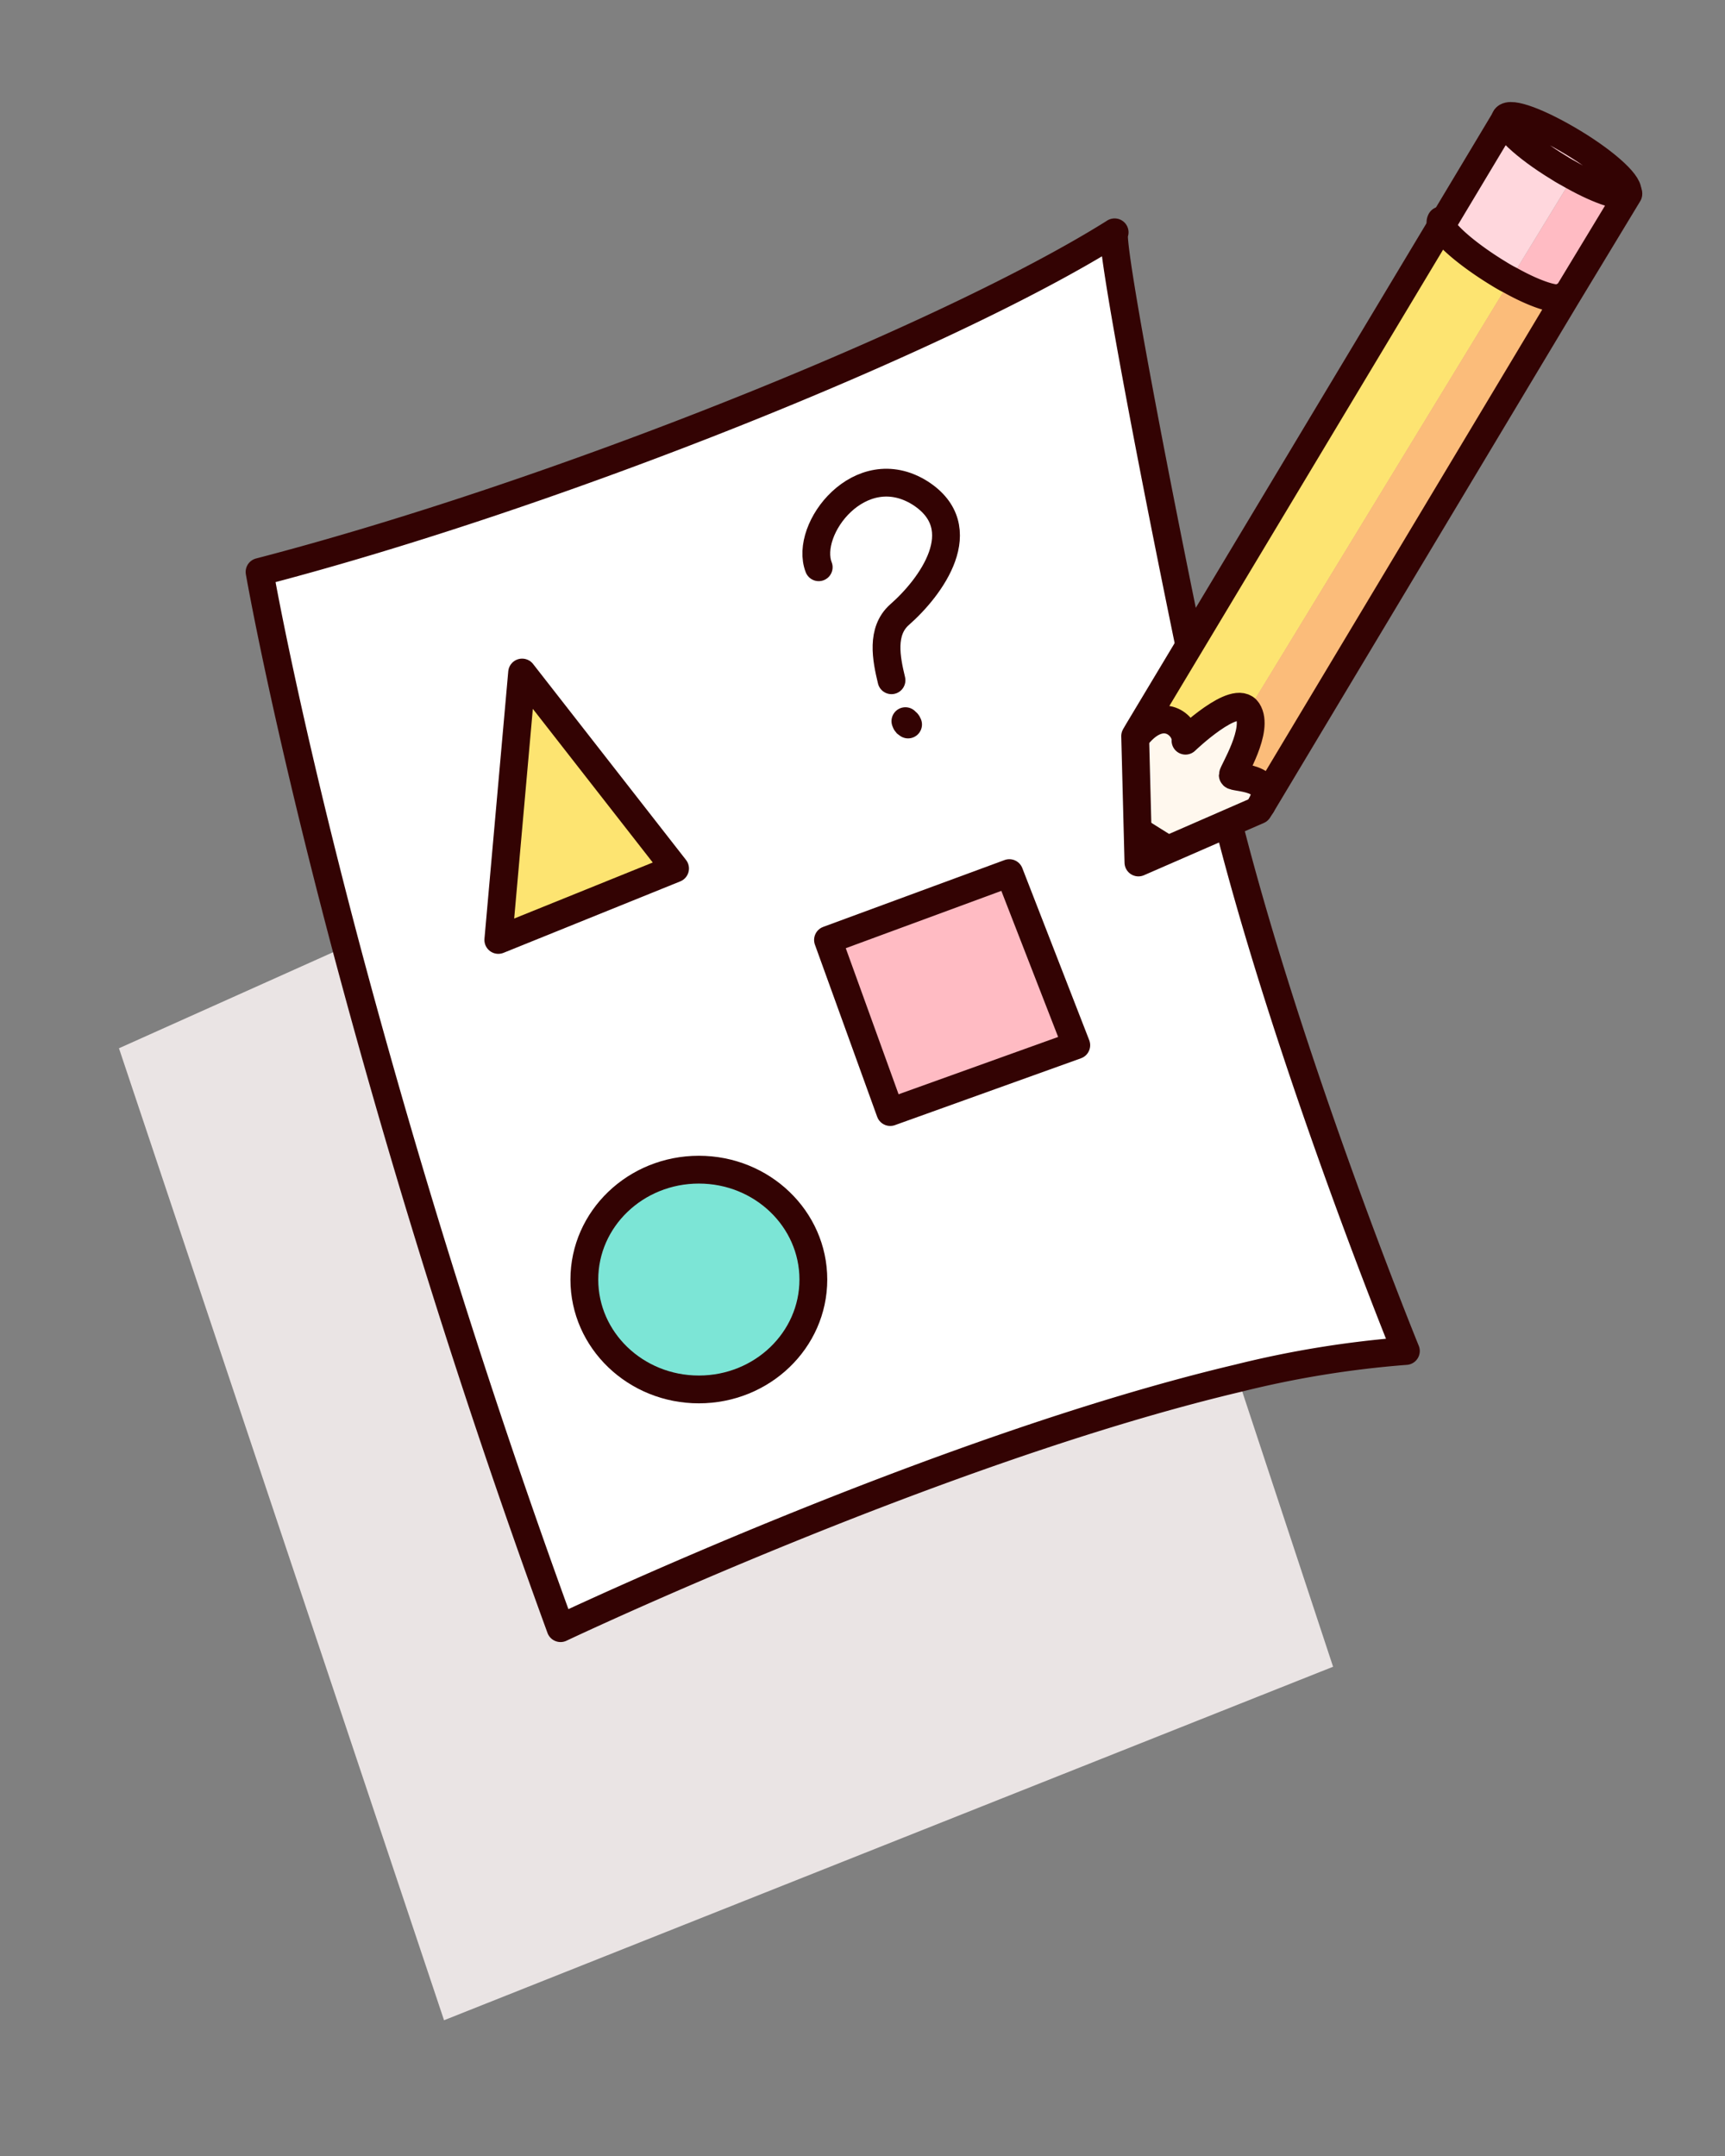 <svg id="Layer_1" data-name="Layer 1" xmlns="http://www.w3.org/2000/svg" viewBox="0 0 232 290"><rect x="0" y="0" width="232" height="290" fill="#808080" stroke="none"/><defs><style>.cls-1{fill:#fff;}.cls-2{fill:#eae4e4;}.cls-3{fill:#fde471;}.cls-4{fill:#ffbbc3;}.cls-5{fill:#7ce5d6;}.cls-6,.cls-7{fill:none;}.cls-6{stroke:#330303;stroke-linecap:round;stroke-linejoin:round;stroke-width:3.74px;}.cls-8{fill:#ffd7dd;}.cls-9{fill:#fff8ee;}.cls-10{fill:#fbbc7a;}</style></defs><title>2-diversity</title><g id="_Group_" data-name="&lt;Group&gt;"><path class="cls-1" d="M162.82,100.08c7.39,35.08,26.35,81.64,26.35,81.64a146,146,0,0,0-22.52,3.65c-40.42,9.53-91.26,33.57-91.26,33.57C62.3,183.06,53,151.54,46.54,127.41,38.17,95.89,34.88,76.84,34.88,76.84c39.88-10.33,92.59-31.52,115-45.68C149.11,31.34,155.34,64.82,162.82,100.08Zm-18.08,40.51-9-23.15-24.39,9,8.37,23.15ZM109.4,172.11c0-8.19-7-14.78-15.41-14.78s-15.4,6.59-15.4,14.78,7,14.78,15.4,14.78S109.4,180.21,109.4,172.11ZM90.79,116.82,70.22,90.46l-3.2,36Z"/><path class="cls-2" d="M166.83,186.44l12.46,37.75L59.72,271.74,16,141l29.56-13.26,1-.27C53,151.63,62.3,183.15,75.39,219c0,0,50.84-24.13,91.26-33.57Z"/><polygon class="cls-3" points="70.22 90.46 90.79 116.82 67.02 126.43 70.22 90.46"/><polygon class="cls-4" points="135.75 117.44 144.75 140.59 119.73 149.58 111.36 126.43 135.75 117.44"/><ellipse class="cls-5" cx="93.99" cy="172.11" rx="15.4" ry="14.78"/><path class="cls-6" d="M166.56,185.37a135.83,135.83,0,0,1,22.52-3.65s-19-46.56-26.35-81.64C155.25,64.82,149,31.34,149.91,31.25c-22.53,14.16-75.24,35.35-115,45.68,0,0,3.29,19,11.66,50.57C53,151.63,62.3,183.15,75.39,219,75.39,219,126.23,194.9,166.56,185.37Z"/><polygon class="cls-6" points="70.22 90.46 67.02 126.43 90.79 116.82 70.22 90.46"/><polygon class="cls-6" points="111.36 126.43 135.75 117.44 144.75 140.59 119.73 149.58 111.36 126.43"/><ellipse class="cls-6" cx="93.99" cy="172.11" rx="15.4" ry="14.78"/><path class="cls-6" d="M121.77,97c.27.71.09-.18.36.45"/><path class="cls-6" d="M110.11,76.3c-2-5.16,5.61-15,13.62-10,7.39,4.72,1.43,12.73-2.76,16.39-2.49,2.22-1.78,5.87-1.07,8.81"/><polyline class="cls-7" points="45.56 127.68 16 141.03 59.72 271.74 179.29 224.1 166.82 186.44"/></g><g id="_Group_2" data-name="&lt;Group&gt;"><path class="cls-4" d="M211.61,23.69c3.65,2,6.77,3,7.21,2.31l.09.09-8.37,14-.35-.18c-.45.71-3.48-.18-7.13-2.23Z"/><path class="cls-8" d="M211.7,19.23C216.24,22,219.45,25,218.91,26c-.44.71-3.56-.27-7.21-2.31-.62-.36-1.34-.72-2-1.16-4.54-2.76-7.75-5.79-7.12-6.68S207.16,16.47,211.7,19.23Z"/><path class="cls-8" d="M211.61,23.69l-8.55,14c-.71-.35-1.42-.8-2.13-1.24-3.83-2.41-6.77-5-7.13-6.24l8.64-14.42c-.53.89,2.67,3.92,7.12,6.68C210.36,23,211,23.33,211.61,23.69Z"/><path class="cls-9" d="M153.29,98.56c3.39-3.74,6.32-.71,6.15,1.07,0,0,6.76-6.5,8.36-4s-2,8.19-2,8.63,6.05.09,3.82,4h0l-.44.71L153,116l-.44-17,.36-.62Z"/><path class="cls-3" d="M153,98.39l40.87-68.12c.36,1.25,3.3,3.83,7.12,6.24.72.44,1.43.89,2.14,1.24l-35.35,58c-1.6-2.49-8.36,4-8.36,4,.17-1.78-2.68-4.81-6.15-1.07Z"/><path class="cls-10" d="M203.15,37.66c3.65,2,6.59,2.94,7.12,2.23l.36.18-41,68.2c2.23-3.92-3.82-3.56-3.82-4s3.56-6.05,2-8.63Z"/><path class="cls-6" d="M218.82,26c-.44.71-3.56-.27-7.21-2.31-.62-.36-1.34-.72-2-1.16-4.54-2.76-7.74-5.79-7.12-6.68s4.63.62,9.17,3.38S219.45,25,218.82,26Z"/><path class="cls-6" d="M210.19,39.89c-.45.71-3.48-.18-7.13-2.23-.71-.35-1.42-.8-2.13-1.24-3.83-2.41-6.77-5-7.13-6.24a.55.55,0,0,1,0-.53"/><polyline class="cls-6" points="169.68 108.27 210.54 40.07 219 26.09 219 26"/><polyline class="cls-6" points="202.53 15.85 193.89 30.27 153.03 98.39 152.67 99.01 153.11 116.01 169.23 108.98 169.68 108.27"/><path class="cls-6" d="M153.29,98.56c3.39-3.74,6.32-.71,6.15,1.07,0,0,6.76-6.5,8.36-4s-2,8.19-2,8.63,6.05.09,3.82,4h0"/><line class="cls-6" x1="153.74" y1="112.19" x2="156.85" y2="114.14"/><polyline class="cls-7" points="212.23 22.8 211.61 23.68 203.15 37.66 167.81 95.63"/></g></svg>